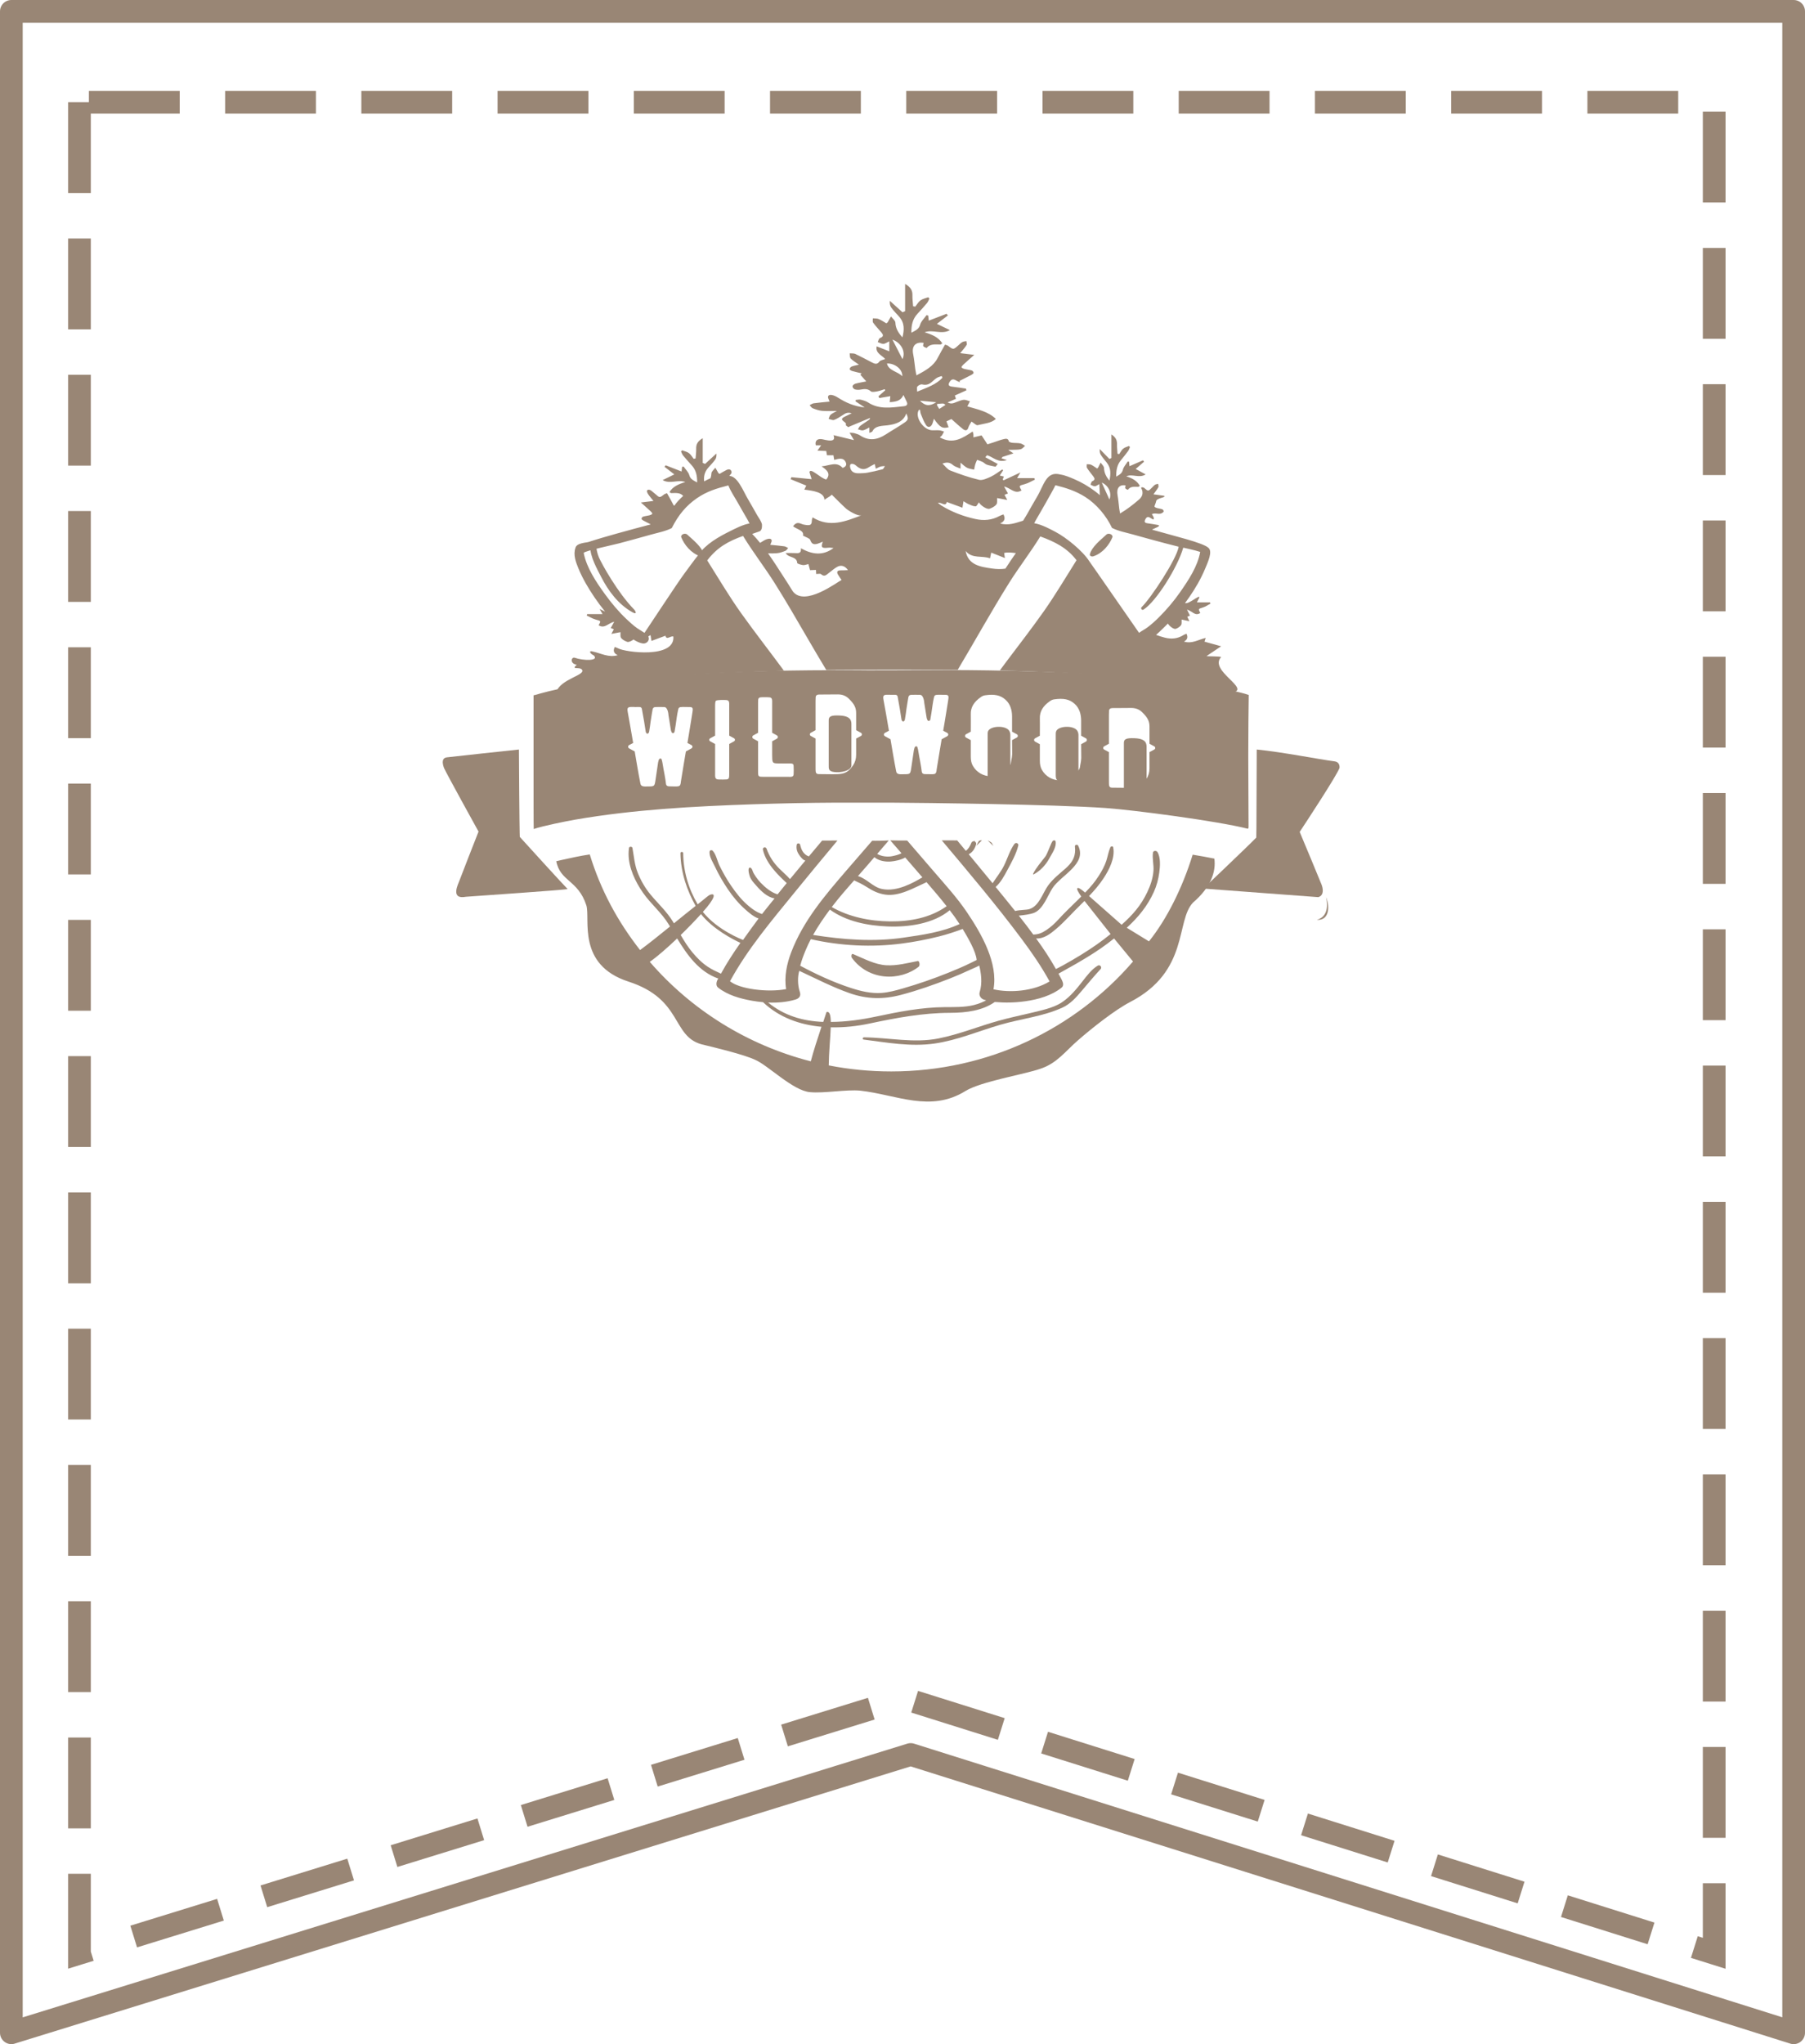 <?xml version="1.0" encoding="UTF-8"?>
<svg width="159px" height="180px" viewBox="0 0 159 180" version="1.1" xmlns="http://www.w3.org/2000/svg" xmlns:xlink="http://www.w3.org/1999/xlink">
    <!-- Generator: sketchtool 50.2 (55047) - http://www.bohemiancoding.com/sketch -->
    <title>4DC0F0A0-5FAA-4C7C-A509-06F7DFE593F7</title>
    <desc>Created with sketchtool.</desc>
    <defs></defs>
    <g id="Symbols" stroke="none" stroke-width="1" fill="none" fill-rule="evenodd">
        <g id="logo3" transform="translate(-3, 0)">
            <g id="Group-2" transform="translate(4, 1)">
                <g id="Group" stroke="#998675" stroke-width="2">
                    <polygon id="Stroke-1" stroke-linecap="round" stroke-linejoin="round" points="0 0 0 177.999 79.22 153.495 157 178 157 0"></polygon>
                    <path d="M6,8 L6,171 L78.661,148.562 L150,171 L150,8 L6,8 Z" id="Stroke-1" stroke-dasharray="8,4"></path>
                </g>
                <g id="Group" transform="translate(38, 24)" fill="#998675">
                    <path d="M40.479,8.133 C40.528,7.533 39.83,6.972 39.129,7.008 C39.277,7.658 40.096,7.709 40.479,8.133 M44.019,8.262 C43.996,8.212 43.975,8.162 43.952,8.112 C43.812,8.164 43.658,8.198 43.535,8.27 C43.129,8.506 42.91,9.02 42.227,8.85 C42.113,8.822 41.88,8.94 41.808,9.042 C41.735,9.147 41.792,9.316 41.792,9.487 C42.681,9.128 43.477,8.85 44.019,8.262 M50.486,23.704 C50.139,23.666 49.79,23.607 49.453,23.695 C49.468,23.795 49.484,23.901 49.521,24.138 C49.066,23.958 48.702,23.814 48.315,23.662 C48.284,23.814 48.253,23.958 48.21,24.164 C47.503,23.896 46.648,24.234 46.061,23.516 C46.288,24.757 47.343,24.911 48.383,25.061 C48.792,25.121 49.189,25.13 49.565,25.071 L49.637,24.961 C49.912,24.539 50.193,24.117 50.486,23.704 M44.471,10.435 C44.838,10.636 45.071,10.459 45.318,10.377 C45.513,10.313 45.705,10.214 45.905,10.205 C46.08,10.196 46.262,10.29 46.441,10.339 C46.378,10.46 46.315,10.581 46.211,10.783 C47.08,11.047 48.049,11.224 48.723,11.891 C48.31,12.273 47.673,12.295 47.112,12.441 C47.002,12.469 46.807,12.264 46.578,12.122 C46.481,12.301 46.351,12.473 46.296,12.661 C46.215,12.934 46.028,12.939 45.84,12.793 C45.492,12.525 45.18,12.224 44.812,11.901 C44.733,11.939 44.565,12.017 44.37,12.106 C44.432,12.269 44.497,12.446 44.564,12.621 C44.014,12.76 43.814,12.644 43.266,11.877 C43.208,12.058 43.177,12.216 43.106,12.364 C42.981,12.62 42.745,12.685 42.575,12.433 C42.374,12.134 42.258,11.794 42.121,11.467 C42.07,11.345 42.068,11.211 42.041,11.075 C41.963,11.097 41.942,11.097 41.937,11.105 C41.562,11.7 42.319,12.86 43.105,12.889 C43.318,12.897 43.532,12.874 43.743,12.892 C43.884,12.904 44.02,12.963 44.158,13.002 C44.1,13.112 44.049,13.226 43.98,13.331 C43.938,13.392 43.864,13.44 43.783,13.513 C44.956,14.162 45.798,13.573 46.68,12.997 C46.711,13.107 46.737,13.173 46.745,13.24 C46.754,13.313 46.747,13.387 46.747,13.514 C47.022,13.447 47.247,13.394 47.466,13.34 C47.63,13.59 47.783,13.824 47.981,14.125 C48.121,14.08 48.324,14.019 48.526,13.953 C48.81,13.861 49.085,13.748 49.375,13.679 C49.563,13.633 49.804,13.564 49.862,13.855 C49.873,13.914 50.046,13.975 50.152,13.988 C50.391,14.019 50.642,13.996 50.876,14.042 C51.028,14.071 51.157,14.184 51.297,14.26 C51.175,14.361 51.071,14.509 50.925,14.552 C50.718,14.612 50.478,14.596 50.253,14.608 C50.138,14.614 50.022,14.609 49.811,14.609 C49.999,14.737 50.119,14.819 50.273,14.923 C49.933,15.033 49.619,15.135 49.305,15.236 C49.276,15.277 49.247,15.318 49.217,15.357 C49.377,15.407 49.537,15.457 49.698,15.507 C48.914,15.79 48.501,15.247 47.949,15.085 C47.898,15.143 47.846,15.204 47.794,15.263 C48.16,15.461 48.526,15.658 48.89,15.857 C48.826,15.936 48.762,16.017 48.696,16.097 C48.443,16.04 48.18,16.003 47.938,15.921 C47.79,15.871 47.684,15.74 47.543,15.67 C47.396,15.596 47.229,15.55 47.072,15.492 C47.015,15.626 46.947,15.76 46.906,15.898 C46.862,16.048 46.841,16.203 46.81,16.355 C46.601,16.303 46.368,16.282 46.187,16.19 C45.987,16.089 45.834,15.921 45.612,15.742 L45.612,16.266 C45.337,16.144 45.11,16.09 44.968,15.968 C44.722,15.754 44.48,15.648 44.017,15.822 C44.274,16.056 44.447,16.331 44.714,16.433 C45.535,16.75 46.378,17.048 47.246,17.251 C47.541,17.32 47.962,17.125 48.277,16.978 C48.639,16.809 48.948,16.558 49.28,16.342 C49.309,16.363 49.338,16.385 49.367,16.405 C49.275,16.549 49.183,16.693 49.068,16.874 C49.211,16.909 49.315,16.934 49.431,16.964 C49.4,17.039 49.363,17.128 49.328,17.215 C49.352,17.243 49.376,17.271 49.399,17.298 C49.862,17.083 50.323,16.868 50.888,16.604 C50.77,16.809 50.703,16.924 50.598,17.103 L52.11,17.103 C52.127,17.147 52.144,17.19 52.161,17.234 C51.87,17.368 51.595,17.544 51.284,17.628 C50.75,17.775 50.737,17.757 50.984,18.184 C50.393,18.551 50.055,17.985 49.449,17.84 C49.597,18.102 49.685,18.261 49.791,18.451 C49.708,18.484 49.598,18.528 49.487,18.573 C49.561,18.71 49.627,18.833 49.73,19.025 C49.382,18.959 49.114,18.909 48.835,18.857 C48.817,19.066 48.873,19.286 48.768,19.421 C48.639,19.588 48.396,19.72 48.169,19.798 C47.935,19.879 47.386,19.518 47.228,19.232 C47.133,19.358 47.036,19.588 46.942,19.588 C46.733,19.586 46.52,19.478 46.321,19.395 C46.177,19.335 46.054,19.243 45.873,19.137 C45.84,19.34 45.814,19.497 45.78,19.708 C45.312,19.536 44.864,19.371 44.403,19.202 C44.289,19.675 43.923,19.189 43.623,19.281 C43.733,19.368 43.817,19.45 43.918,19.513 C44.824,20.071 45.825,20.458 46.909,20.7 C47.669,20.871 48.383,20.803 49.048,20.435 C49.145,20.381 49.26,20.349 49.392,20.297 C49.569,20.636 49.525,20.898 49.103,21.096 C49.844,21.304 50.461,21.051 51.124,20.851 C51.124,20.851 51.357,20.483 51.486,20.254 C51.767,19.761 52.041,19.264 52.332,18.779 C52.964,17.727 53.144,16.455 54.402,16.782 L54.404,16.782 C54.836,16.852 55.279,17.042 55.648,17.202 C56.297,17.482 56.901,17.837 57.466,18.264 C57.601,18.366 57.744,18.479 57.886,18.603 L57.838,17.628 C57.674,17.712 57.559,17.816 57.441,17.819 C57.316,17.823 57.189,17.731 57.062,17.681 C57.11,17.577 57.132,17.412 57.214,17.379 C57.498,17.258 57.428,17.11 57.298,16.937 C57.117,16.695 56.917,16.463 56.756,16.21 C56.702,16.126 56.739,15.989 56.735,15.876 C56.864,15.89 57.009,15.875 57.119,15.926 C57.308,16.016 57.476,16.149 57.643,16.257 C57.701,16.204 57.723,16.191 57.732,16.173 C57.808,16.027 57.881,15.88 57.954,15.733 C58.059,15.89 58.246,16.047 58.251,16.207 C58.263,16.642 58.45,16.989 58.725,17.322 C58.848,16.77 58.881,16.231 58.497,15.742 C58.316,15.512 58.119,15.292 57.966,15.047 C57.879,14.908 57.862,14.728 57.877,14.543 C58.161,14.833 58.444,15.124 58.727,15.415 C58.787,15.387 58.845,15.357 58.903,15.329 L58.903,13.255 C59.301,13.512 59.406,13.787 59.396,14.13 C59.39,14.406 59.425,14.681 59.441,14.956 C59.49,14.967 59.538,14.977 59.588,14.986 C59.704,14.823 59.792,14.632 59.942,14.506 C60.079,14.39 60.281,14.347 60.455,14.271 C60.482,14.304 60.508,14.338 60.536,14.371 C60.484,14.485 60.452,14.611 60.378,14.711 C60.173,14.991 59.953,15.263 59.733,15.533 C59.395,15.947 59.319,16.423 59.324,16.971 C59.606,16.804 59.836,16.693 59.913,16.365 C59.975,16.104 60.194,15.877 60.344,15.634 C60.382,15.644 60.42,15.653 60.457,15.662 C60.469,15.801 60.482,15.939 60.493,16.053 C60.889,15.88 61.289,15.706 61.689,15.532 C61.719,15.573 61.749,15.615 61.779,15.656 C61.535,15.867 61.292,16.079 61.041,16.296 C61.34,16.459 61.607,16.605 61.917,16.774 C61.358,17.138 60.762,16.699 60.214,16.941 C60.705,17.103 61.147,17.311 61.405,17.783 C61.355,17.816 61.309,17.869 61.266,17.869 C60.931,17.862 60.584,17.805 60.352,18.133 C60.339,18.133 60.163,18.063 60.126,17.996 C60.092,17.935 60.14,17.83 60.151,17.745 C59.6,17.644 59.334,17.992 59.445,18.605 C59.514,18.99 59.542,19.382 59.59,19.772 C59.606,19.897 59.63,20.021 59.663,20.217 C60.285,19.851 60.833,19.422 61.338,18.984 C61.895,18.503 61.521,17.985 61.521,17.985 C61.521,17.971 61.524,17.958 61.528,17.947 C61.567,17.86 61.756,17.936 61.784,17.96 C62.146,18.274 62.144,18.274 62.477,17.937 C62.566,17.849 62.648,17.75 62.751,17.682 C62.824,17.635 62.93,17.63 63.021,17.607 C63.029,17.708 63.079,17.83 63.036,17.906 C62.919,18.117 62.762,18.307 62.607,18.528 C62.919,18.57 63.201,18.61 63.553,18.658 C63.728,18.845 62.861,18.819 62.837,19.166 C62.832,19.246 62.679,19.567 62.699,19.609 C62.731,19.672 62.837,19.714 62.92,19.737 C63.073,19.782 63.238,19.793 63.387,19.847 C63.445,19.868 63.509,19.965 63.506,20.025 C63.504,20.079 63.422,20.143 63.361,20.18 C63.097,20.339 62.735,20.123 62.467,20.276 C62.479,20.311 62.74,20.639 62.595,20.746 C62.506,20.699 62.41,20.661 62.33,20.604 C62.125,20.465 62.002,20.522 61.895,20.725 C61.777,20.944 61.826,21.047 62.086,21.079 C62.39,21.118 62.69,21.175 62.992,21.225 C63.36,21.301 62.69,21.525 62.515,21.615 L62.506,21.647 C64.377,22.187 66.973,22.791 67.439,23.233 C67.848,23.547 67.396,24.509 67.159,25.076 C66.79,25.964 66.302,26.803 65.757,27.589 C65.637,27.763 65.513,27.936 65.388,28.108 C65.747,28.218 66.646,27.342 66.657,27.608 C66.566,27.786 66.515,27.886 66.435,28.041 L67.589,28.041 C67.602,28.079 67.616,28.117 67.629,28.154 C67.407,28.271 67.196,28.422 66.959,28.495 C66.551,28.622 66.541,28.606 66.73,28.977 C66.279,29.293 66.02,28.802 65.559,28.678 C65.671,28.905 65.739,29.043 65.82,29.206 C65.755,29.235 65.672,29.272 65.586,29.311 C65.644,29.43 65.694,29.536 65.772,29.703 C65.508,29.646 65.303,29.603 65.089,29.557 C65.076,29.737 65.118,29.928 65.039,30.045 C64.941,30.19 64.755,30.304 64.581,30.371 C64.41,30.438 64.014,30.15 63.879,29.909 C63.798,29.99 63.169,30.624 62.837,30.907 C63.092,31.002 63.353,31.084 63.62,31.152 C64.2,31.299 64.745,31.24 65.252,30.922 C65.327,30.875 65.414,30.848 65.516,30.802 C65.651,31.095 65.617,31.322 65.295,31.494 C65.995,31.715 66.551,31.327 67.209,31.172 C67.152,31.354 67.118,31.462 67.105,31.504 C67.567,31.631 68.016,31.755 68.569,31.909 C68.107,32.219 67.707,32.486 67.287,32.768 C67.359,32.813 68.437,32.776 68.569,32.858 C67.439,34.062 71.303,35.68 69.524,36 C68.456,35.736 67.371,35.535 66.285,35.358 C63.735,34.944 61.159,34.688 58.585,34.494 C55.421,34.255 52.248,34.112 49.074,34.036 C49.286,33.748 49.501,33.461 49.715,33.175 C50.805,31.728 51.916,30.295 52.961,28.813 C53.977,27.369 54.888,25.821 55.829,24.332 C54.983,23.22 53.888,22.695 52.638,22.237 C51.777,23.637 50.762,24.939 49.888,26.333 C48.316,28.841 46.886,31.437 45.367,33.977 C44.691,33.972 35.643,33.963 34.592,33.985 L34.592,33.99 C34.323,33.991 34.055,33.994 33.786,33.997 C33.208,33.038 32.639,32.073 32.076,31.103 C31.149,29.508 30.225,27.908 29.241,26.349 C28.351,24.938 27.322,23.616 26.455,22.193 C25.154,22.66 24.175,23.197 23.299,24.347 C24.288,25.911 25.219,27.498 26.295,29.007 C27.516,30.716 28.811,32.371 30.058,34.062 L30.056,34.062 C29.19,34.084 28.322,34.111 27.454,34.143 C22.223,34.333 16.947,34.636 11.791,35.589 C11.193,35.699 10.597,35.823 10.005,35.964 L10,35.946 C10.367,34.783 12.616,34.458 12.267,33.971 C12.057,33.68 11.251,34.035 11.804,33.534 C11.173,33.434 11.321,32.85 11.608,32.914 C12.395,33.192 13.833,33.214 13.293,32.707 C12.957,32.552 12.854,32.274 13.173,32.359 C13.943,32.522 14.594,32.928 15.415,32.696 C15.038,32.516 14.999,32.279 15.156,31.971 C15.275,32.019 15.377,32.048 15.464,32.097 C16.059,32.43 20.465,33.022 20.316,31.052 C20.048,30.968 19.72,31.409 19.619,30.98 C19.206,31.132 18.807,31.282 18.388,31.437 C18.356,31.248 18.334,31.104 18.303,30.922 C18.229,30.966 18.165,31.008 18.105,31.045 L18.119,31.071 C18.265,31.378 17.961,31.716 17.615,31.661 C17.347,31.619 17.072,31.49 16.804,31.314 C16.609,31.46 16.377,31.565 16.251,31.52 C16.047,31.45 15.83,31.33 15.715,31.178 C15.622,31.057 15.671,30.856 15.656,30.667 C15.405,30.715 15.165,30.761 14.855,30.82 C14.947,30.646 15.006,30.534 15.072,30.41 C14.973,30.37 14.875,30.33 14.801,30.3 C14.895,30.128 14.975,29.983 15.106,29.746 C14.565,29.877 14.261,30.391 13.732,30.059 C13.954,29.671 13.943,29.687 13.465,29.554 C13.187,29.477 12.941,29.32 12.68,29.198 L12.726,29.079 L14.078,29.079 C13.985,28.918 13.925,28.813 13.819,28.627 C13.99,28.707 14.148,28.783 14.302,28.854 C13.973,28.453 13.663,28.034 13.371,27.606 C12.833,26.812 12.341,25.982 11.969,25.093 C11.733,24.524 11.473,23.858 11.689,23.248 C11.783,22.805 12.648,22.788 12.833,22.728 C13.655,22.459 14.484,22.223 15.318,21.988 C16.249,21.725 17.366,21.429 18.301,21.182 L18.308,21.168 C18.098,21.061 17.888,20.955 17.681,20.844 C17.608,20.805 17.514,20.737 17.51,20.681 C17.507,20.618 17.582,20.516 17.651,20.494 C17.825,20.438 18.018,20.426 18.197,20.379 C18.294,20.354 18.419,20.311 18.456,20.244 C18.48,20.201 18.388,20.092 18.322,20.032 C18.067,19.792 17.801,19.559 17.456,19.249 C17.868,19.198 18.199,19.157 18.563,19.112 C18.381,18.881 18.191,18.685 18.061,18.461 C17.852,18.099 18.157,18.035 18.395,18.227 C18.505,18.315 18.614,18.401 18.716,18.493 C19.107,18.847 19.104,18.847 19.529,18.518 C19.565,18.489 19.621,18.48 19.756,18.43 C19.956,18.792 20.161,19.137 20.339,19.492 L20.393,19.533 L20.395,19.533 C20.618,19.216 20.897,18.924 21.182,18.67 C20.912,18.36 20.517,18.415 20.135,18.421 C20.084,18.423 20.031,18.365 19.972,18.332 C20.275,17.837 20.793,17.62 21.367,17.449 C20.726,17.196 20.028,17.657 19.372,17.275 C19.736,17.098 20.05,16.944 20.4,16.774 C20.106,16.546 19.821,16.326 19.534,16.104 C19.57,16.061 19.604,16.016 19.639,15.972 C20.108,16.155 20.577,16.339 21.04,16.519 C21.053,16.399 21.068,16.254 21.085,16.111 C21.127,16.1 21.172,16.09 21.216,16.081 C21.391,16.335 21.65,16.573 21.72,16.846 C21.811,17.189 22.081,17.306 22.41,17.482 C22.416,16.907 22.328,16.408 21.932,15.975 C21.674,15.692 21.418,15.406 21.175,15.113 C21.09,15.009 21.052,14.877 20.991,14.757 C21.023,14.722 21.054,14.687 21.086,14.652 C21.289,14.731 21.526,14.778 21.686,14.899 C21.863,15.031 21.967,15.232 22.102,15.402 C22.159,15.392 22.216,15.38 22.273,15.37 C22.293,15.082 22.334,14.792 22.326,14.504 C22.316,14.144 22.438,13.856 22.903,13.588 L22.903,15.761 C22.973,15.79 23.041,15.821 23.11,15.851 C23.442,15.547 23.774,15.242 24.107,14.937 C24.123,15.132 24.105,15.32 24.003,15.465 C23.823,15.722 23.592,15.953 23.38,16.194 C23.05,16.569 22.983,16.973 23.027,17.389 C23.209,17.29 23.397,17.196 23.587,17.112 L23.588,17.112 C23.635,16.977 23.664,16.834 23.669,16.681 C23.674,16.511 23.893,16.349 24.015,16.184 C24.102,16.337 24.187,16.492 24.276,16.646 C24.287,16.665 24.312,16.678 24.382,16.733 C24.576,16.619 24.776,16.49 24.995,16.386 C25.427,16.184 25.483,16.596 25.42,16.684 C25.365,16.761 25.306,16.836 25.246,16.91 C25.962,16.91 26.489,18.273 26.86,18.903 C27.145,19.385 27.418,19.875 27.695,20.362 C27.833,20.603 28.07,20.9 28.123,21.195 C28.138,21.502 28.071,21.742 27.886,21.797 C27.641,21.87 27.506,21.938 27.261,22.017 C27.503,22.268 27.734,22.532 27.957,22.805 C28.036,22.759 28.111,22.711 28.187,22.661 C28.335,22.567 28.507,22.476 28.684,22.446 C28.886,22.413 29.031,22.504 28.958,22.714 C28.932,22.786 28.901,22.857 28.853,22.975 C29.292,23.02 29.696,23.052 30.094,23.108 C30.211,23.125 30.316,23.207 30.427,23.26 C30.355,23.334 30.298,23.435 30.216,23.488 C30.204,23.495 30.191,23.502 30.179,23.507 C29.949,23.599 29.702,23.689 29.452,23.712 C29.197,23.736 28.939,23.73 28.654,23.725 C29.152,24.424 29.611,25.153 30.068,25.859 C30.368,26.322 30.551,26.608 30.841,27.079 C31.9,28.453 34.767,26.237 35.133,26.071 C35.04,25.932 34.919,25.772 34.82,25.602 C34.678,25.357 34.741,25.209 35.108,25.221 C35.293,25.227 35.481,25.209 35.699,25.202 C35.427,24.822 35.089,24.722 34.734,24.922 C34.472,25.07 34.256,25.274 34.016,25.45 C33.81,25.599 33.633,25.847 33.313,25.553 C33.252,25.497 33.056,25.545 32.896,25.545 C32.888,25.423 32.882,25.316 32.874,25.184 C32.703,25.191 32.555,25.198 32.357,25.207 C32.312,25.039 32.266,24.872 32.212,24.671 C32.042,24.706 31.88,24.777 31.734,24.76 C31.548,24.735 31.226,24.64 31.223,24.571 C31.214,24.175 30.86,24.109 30.552,23.982 C30.422,23.928 30.303,23.858 30.204,23.7 L30.219,23.7 C30.489,23.7 30.761,23.687 31.031,23.704 C31.324,23.722 31.598,23.746 31.55,23.28 C32.556,23.841 33.502,23.951 34.427,23.257 C34.278,23.247 34.127,23.212 33.983,23.229 C33.381,23.294 33.288,23.211 33.482,22.697 C33.308,22.766 33.169,22.836 33.02,22.879 C32.634,22.991 32.489,22.864 32.37,22.542 C32.314,22.395 32.004,22.316 31.736,22.164 C31.851,21.712 31.218,21.626 30.862,21.342 C31.039,21.099 31.232,20.968 31.567,21.12 C31.672,21.168 31.793,21.199 31.912,21.216 C32.406,21.296 32.507,21.22 32.517,20.791 C32.518,20.744 32.542,20.695 32.58,20.558 C34.095,21.496 35.485,20.905 36.889,20.375 C36.581,20.498 35.706,19.946 35.524,19.782 C35.109,19.404 34.722,19.002 34.269,18.558 C34.132,18.721 33.705,18.921 33.625,19.016 C33.603,18.333 32.652,18.222 31.852,18.115 C31.926,17.963 31.98,17.85 32.023,17.76 C31.564,17.573 31.104,17.386 30.645,17.198 C30.669,17.139 30.692,17.079 30.713,17.019 C31.291,17.075 31.868,17.131 32.497,17.194 C32.423,16.957 32.371,16.792 32.304,16.579 C32.385,16.143 33.252,17.098 33.78,17.226 C34.209,16.732 33.869,16.4 33.371,16.068 C34.075,16.006 34.699,15.602 35.224,16.203 C35.529,16.097 35.602,15.92 35.499,15.701 C35.295,15.266 34.89,15.384 34.483,15.496 C34.46,15.347 34.439,15.228 34.417,15.09 L33.847,15.09 C33.825,14.967 33.806,14.859 33.781,14.712 C33.553,14.703 33.317,14.693 33.005,14.681 C33.125,14.511 33.22,14.379 33.334,14.216 L32.865,14.216 C32.759,13.801 33.019,13.585 33.467,13.686 C33.627,13.722 33.79,13.761 33.954,13.781 C34.307,13.821 34.589,13.783 34.426,13.319 C35.042,13.469 35.606,13.605 36.227,13.756 C36.093,13.533 35.984,13.351 35.837,13.102 C36.036,13.12 36.153,13.112 36.256,13.143 C36.427,13.193 36.611,13.243 36.751,13.335 C37.549,13.864 38.294,13.732 39.037,13.248 C39.587,12.889 40.173,12.567 40.706,12.191 C41.034,11.96 41.021,11.818 40.835,11.411 C40.571,12.12 39.983,12.351 39.166,12.452 C38.727,12.507 38.085,12.47 37.845,12.991 C37.821,13.043 37.701,13.063 37.581,13.12 L37.581,12.642 C37.378,12.739 37.212,12.856 37.024,12.894 C36.89,12.921 36.726,12.842 36.575,12.808 C36.639,12.706 36.677,12.578 36.774,12.505 C37.029,12.309 37.313,12.137 37.58,11.95 C37.615,11.924 37.618,11.867 37.646,11.801 C37.026,12.059 36.445,12.302 35.863,12.546 C35.812,12.567 35.732,12.624 35.717,12.612 C35.633,12.553 35.485,12.443 35.504,12.412 C35.668,12.145 34.784,12.013 35.377,11.708 C35.563,11.613 35.755,11.525 36.027,11.393 C35.62,11.266 35.428,11.429 35.218,11.563 C34.978,11.714 34.74,11.88 34.47,11.978 C34.349,12.023 34.152,11.922 33.99,11.887 C34.045,11.764 34.066,11.617 34.163,11.525 C34.289,11.406 34.475,11.33 34.719,11.187 C34.225,11.187 33.811,11.215 33.408,11.178 C33.129,11.151 32.851,11.052 32.594,10.951 C32.477,10.905 32.409,10.772 32.318,10.678 C32.441,10.62 32.557,10.529 32.689,10.512 C33.135,10.45 33.585,10.414 34.076,10.364 C34.024,10.234 33.989,10.155 33.961,10.075 C33.878,9.843 34.041,9.743 34.267,9.78 C34.463,9.812 34.658,9.913 34.822,10.018 C35.496,10.446 36.217,10.777 37.171,10.879 C36.848,10.664 36.601,10.499 36.353,10.333 C36.364,10.295 36.374,10.257 36.384,10.218 C36.529,10.207 36.686,10.161 36.814,10.193 C37.045,10.249 37.289,10.321 37.474,10.442 C38.453,11.084 39.545,10.884 40.629,10.77 C40.881,10.743 40.969,10.613 40.886,10.415 C40.808,10.227 40.709,10.045 40.582,9.781 C40.356,10.305 39.915,10.378 39.375,10.414 C39.396,10.195 39.413,10.025 39.427,9.885 C39.097,9.94 38.777,9.995 38.457,10.05 C38.43,9.999 38.405,9.948 38.378,9.897 C38.578,9.72 38.778,9.544 38.979,9.369 C38.964,9.336 38.949,9.304 38.935,9.27 C38.715,9.336 38.5,9.42 38.274,9.462 C38.092,9.496 37.811,9.544 37.725,9.469 C37.444,9.215 37.152,9.241 36.809,9.306 C36.645,9.337 36.449,9.333 36.295,9.284 C36.196,9.252 36.089,9.105 36.097,9.015 C36.103,8.932 36.239,8.817 36.345,8.787 C36.661,8.7 36.987,8.65 37.309,8.585 C37.125,8.377 36.954,8.185 36.784,7.993 C36.823,7.955 36.864,7.915 36.903,7.877 C36.621,7.809 36.335,7.747 36.058,7.667 C35.969,7.64 35.839,7.553 35.843,7.501 C35.85,7.421 35.937,7.309 36.025,7.276 C36.224,7.2 36.445,7.164 36.664,7.111 C36.404,6.925 36.135,6.775 35.942,6.573 C35.841,6.468 35.875,6.27 35.847,6.114 C36.015,6.129 36.209,6.104 36.344,6.167 C36.847,6.404 37.332,6.669 37.823,6.922 C38.066,7.047 38.271,7.111 38.468,6.835 C38.548,6.725 38.783,6.693 38.974,6.616 C38.727,6.3 38.09,6.115 38.225,5.499 C38.619,5.655 38.952,5.786 39.335,5.936 L39.335,5.058 C39.119,5.155 38.969,5.275 38.814,5.279 C38.651,5.284 38.483,5.178 38.318,5.119 C38.381,4.998 38.409,4.809 38.515,4.769 C38.888,4.629 38.797,4.458 38.627,4.259 C38.389,3.979 38.129,3.711 37.917,3.418 C37.845,3.32 37.894,3.163 37.889,3.032 C38.058,3.049 38.249,3.029 38.391,3.09 C38.64,3.193 38.859,3.347 39.077,3.471 C39.154,3.41 39.183,3.397 39.195,3.377 C39.294,3.206 39.39,3.036 39.487,2.864 C39.623,3.047 39.868,3.228 39.874,3.414 C39.892,3.917 40.136,4.319 40.495,4.705 C40.658,4.064 40.701,3.442 40.197,2.876 C39.96,2.611 39.703,2.356 39.501,2.073 C39.386,1.911 39.366,1.704 39.385,1.49 C39.756,1.825 40.128,2.162 40.499,2.498 C40.576,2.465 40.653,2.431 40.73,2.398 L40.73,0 C41.25,0.296 41.387,0.614 41.375,1.012 C41.367,1.33 41.413,1.649 41.435,1.968 C41.498,1.979 41.562,1.991 41.625,2.002 C41.776,1.814 41.894,1.592 42.091,1.446 C42.27,1.313 42.535,1.262 42.763,1.175 L42.869,1.29 C42.801,1.422 42.758,1.568 42.662,1.683 C42.392,2.007 42.104,2.321 41.816,2.634 C41.374,3.114 41.274,3.665 41.281,4.299 C41.65,4.103 41.952,3.976 42.053,3.597 C42.132,3.295 42.421,3.032 42.618,2.752 C42.667,2.763 42.716,2.773 42.764,2.784 C42.782,2.944 42.798,3.104 42.812,3.236 C43.332,3.036 43.856,2.835 44.38,2.632 C44.419,2.681 44.458,2.728 44.496,2.777 C44.177,3.022 43.858,3.266 43.53,3.518 C43.921,3.706 44.271,3.874 44.679,4.07 C43.946,4.491 43.165,3.983 42.447,4.262 C43.09,4.451 43.668,4.691 44.008,5.237 C43.966,5.261 43.928,5.294 43.892,5.315 C43.869,5.328 43.848,5.336 43.825,5.336 C43.386,5.329 42.932,5.263 42.627,5.641 C42.623,5.646 42.382,5.562 42.333,5.484 C42.286,5.412 42.35,5.292 42.366,5.193 C41.643,5.076 41.293,5.479 41.44,6.188 C41.53,6.634 41.567,7.088 41.63,7.537 C41.652,7.682 41.682,7.825 41.725,8.053 C42.541,7.629 43.237,7.23 43.598,6.519 C43.797,6.127 44.027,5.745 44.249,5.345 C44.4,5.402 44.463,5.412 44.503,5.443 C44.978,5.805 44.975,5.805 45.413,5.415 C45.528,5.313 45.635,5.199 45.77,5.121 C45.867,5.066 46.004,5.061 46.124,5.033 C46.134,5.149 46.2,5.292 46.144,5.38 C45.991,5.623 45.786,5.844 45.583,6.097 C45.991,6.147 46.36,6.193 46.822,6.25 C46.435,6.593 46.138,6.849 45.852,7.113 C45.78,7.181 45.675,7.3 45.703,7.349 C45.745,7.422 45.883,7.471 45.992,7.497 C46.192,7.549 46.408,7.563 46.604,7.624 C46.68,7.649 46.764,7.761 46.76,7.83 C46.757,7.893 46.65,7.968 46.57,8.01 C46.223,8.194 45.869,8.367 45.518,8.545 C45.534,8.585 45.55,8.625 45.567,8.664 C45.449,8.611 45.325,8.566 45.219,8.5 C44.951,8.339 44.788,8.406 44.647,8.639 C44.495,8.894 44.559,9.013 44.9,9.051 C45.297,9.095 45.692,9.163 46.086,9.219 C46.102,9.269 46.115,9.319 46.131,9.369 C45.803,9.516 45.475,9.664 45.11,9.828 C45.13,9.888 45.169,10.003 45.209,10.118 C44.97,10.221 44.749,10.316 44.471,10.435 M14.296,23.139 C14.142,23.174 13.987,23.211 13.836,23.247 L13.836,23.248 C13.099,23.425 12.436,23.602 12.417,23.69 C12.415,23.695 12.417,23.7 12.42,23.704 C12.671,24.995 13.523,26.26 14.257,27.275 C14.828,28.067 15.458,28.825 16.164,29.495 C16.473,29.79 16.791,30.079 17.139,30.325 C17.341,30.466 17.568,30.585 17.771,30.729 C18.142,30.186 20.69,26.302 21.257,25.544 C21.479,25.248 22.226,24.21 22.54,23.837 C22.541,23.836 22.543,23.835 22.544,23.832 C23.158,22.916 24.331,22.257 25.283,21.786 C25.738,21.562 26.4,21.204 27.024,21.093 C26.958,20.968 26.899,20.845 26.841,20.745 C26.557,20.254 26.27,19.766 25.994,19.271 C25.724,18.787 25.368,18.281 25.16,17.744 C24.162,17.995 23.267,18.264 22.384,18.875 C21.465,19.51 20.769,20.319 20.174,21.502 C19.625,21.783 18.939,21.911 18.349,22.075 C17.417,22.335 16.484,22.596 15.549,22.841 C15.261,22.915 14.788,23.023 14.296,23.139 M61.562,28.465 C62.389,27.666 64.662,24.213 64.826,23.144 L64.826,23.143 C64.41,23.041 63.996,22.932 63.58,22.824 C62.644,22.579 61.712,22.318 60.78,22.059 C60.189,21.895 59.504,21.767 58.954,21.485 C58.462,20.43 57.592,19.392 56.607,18.767 C55.748,18.223 54.916,17.967 53.971,17.727 C53.867,17.963 53.364,18.847 53.074,19.364 C52.8,19.854 52.514,20.336 52.234,20.821 C52.172,20.927 52.17,20.944 52.1,21.073 C52.778,21.186 53.509,21.591 53.985,21.842 C54.916,22.332 56.374,23.504 56.955,24.424 C57.008,24.474 61.235,30.591 61.338,30.725 C61.586,30.546 61.869,30.405 62.109,30.222 C62.451,29.959 62.776,29.671 63.081,29.365 C63.773,28.676 64.411,27.926 64.97,27.122 C65.676,26.105 66.505,24.874 66.723,23.6 C66.281,23.452 65.457,23.276 65.271,23.233 L65.229,23.231 C64.746,24.936 62.846,27.979 61.726,28.682 C61.594,28.764 61.449,28.573 61.562,28.465 M42.036,10.286 C42.489,10.743 42.873,10.806 43.472,10.419 C42.924,10.369 42.469,10.327 42.036,10.286 M39.613,4.905 C39.911,5.486 40.196,6.038 40.498,6.626 C40.805,5.977 40.393,5.187 39.613,4.905 M35.947,15.867 C35.886,15.901 35.867,16.023 35.879,16.1 C35.939,16.519 36.208,16.701 36.711,16.677 C36.938,16.667 37.17,16.668 37.39,16.627 C37.844,16.542 38.296,16.446 38.739,16.323 C38.835,16.296 38.881,16.137 38.949,16.04 C38.821,16.054 38.685,16.05 38.565,16.085 C38.434,16.123 38.317,16.198 38.148,16.277 C38.116,16.13 38.096,16.038 38.057,15.861 C37.859,15.965 37.715,16.026 37.591,16.108 C37.183,16.381 36.896,16.377 36.509,16.085 C36.42,16.017 36.341,15.93 36.238,15.886 C36.153,15.851 36.012,15.831 35.947,15.867 M58.051,17.495 C58.28,17.997 58.495,18.475 58.726,18.984 C58.962,18.423 58.647,17.74 58.051,17.495 M44.29,10.652 C44.221,10.611 44.153,10.541 44.081,10.537 C43.93,10.528 43.776,10.556 43.56,10.573 C43.557,10.585 43.523,10.642 43.542,10.682 C43.597,10.795 43.674,10.9 43.74,11.009 C43.923,10.889 44.107,10.77 44.29,10.652" id="Fill-1"></path>
                    <path d="M46.87,49.097 C46.893,49.128 46.918,49.16 46.943,49.19 C46.937,49.173 46.93,49.157 46.923,49.14 C46.922,49.139 46.922,49.137 46.921,49.136 C46.979,49.188 47.003,49.265 46.984,49.346 C46.892,49.703 46.673,50.061 46.333,50.222 C47.037,51.07 47.74,51.92 48.438,52.775 C48.767,52.26 49.166,51.782 49.439,51.227 C49.745,50.61 49.952,49.879 50.355,49.319 C50.476,49.152 50.751,49.252 50.699,49.461 C50.521,50.191 50.096,50.954 49.737,51.618 C49.468,52.118 49.157,52.709 48.702,53.103 L48.721,53.124 C49.292,53.826 49.853,54.508 50.421,55.22 C50.824,55.113 51.391,55.142 51.681,55.051 C52.546,54.776 52.849,53.63 53.323,52.979 C53.754,52.387 54.311,51.959 54.856,51.479 C55.417,50.985 55.707,50.52 55.707,49.841 C55.707,49.743 55.7,49.64 55.688,49.532 C55.672,49.388 55.906,49.331 55.97,49.459 C56.787,51.077 54.46,52.066 53.716,53.201 C53.299,53.836 52.895,55.042 52.12,55.369 C51.745,55.526 51.151,55.584 50.746,55.629 C51.24,56.252 51.551,56.653 52.02,57.295 C52.474,57.281 52.782,57.161 53.178,56.894 C53.559,56.637 53.894,56.336 54.2,56 C54.778,55.363 55.408,54.773 56.022,54.168 C56.098,54.095 56.172,54.02 56.248,53.945 C55.978,53.56 55.84,53.296 55.897,53.217 C55.972,53.122 56.217,53.283 56.589,53.6 L56.613,53.573 C57.071,53.1 57.437,52.675 57.788,52.124 C58.053,51.709 58.297,51.273 58.451,50.806 C58.579,50.413 58.641,50 58.807,49.618 C58.852,49.515 59.034,49.479 59.061,49.618 C59.244,50.533 58.701,51.607 58.199,52.357 C57.816,52.933 57.412,53.4 56.933,53.903 L59.802,56.432 C60.79,55.546 61.499,54.745 62.067,53.549 C62.344,52.967 62.557,52.333 62.607,51.691 C62.647,51.153 62.488,50.599 62.563,50.077 C62.591,49.888 62.87,49.887 62.956,50.027 C63.25,50.504 63.193,51.295 63.12,51.828 C63.04,52.424 62.888,52.998 62.638,53.549 C62.077,54.783 61.265,55.778 60.256,56.695 L62.211,57.894 C63.78,55.944 65.162,53.175 66.061,50.258 L66.092,50.266 C66.494,50.33 67.555,50.517 67.972,50.607 C68.128,51.782 67.654,53.137 66.092,54.478 C64.546,56.085 65.78,60.528 60.546,63.238 C59.227,63.921 57.204,65.518 55.967,66.599 C54.853,67.559 54.11,68.639 52.625,69.119 C51.263,69.599 47.411,70.229 46.049,71.07 C42.955,72.99 40.001,71.4 36.783,71.04 C35.545,70.92 33.591,71.292 32.353,71.172 C30.868,71.052 28.658,68.816 27.544,68.335 C26.554,67.855 23.788,67.199 22.797,66.959 C20.15,66.225 21.144,62.985 16.362,61.437 C11.782,59.955 13.02,55.916 12.649,54.716 C11.92,52.476 10.349,52.639 10,50.834 L10.058,50.823 C10.205,50.788 10.353,50.755 10.5,50.721 C11.399,50.521 12.041,50.377 12.951,50.239 C13.91,53.373 15.396,56.121 17.381,58.658 C18.087,58.146 19.055,57.367 20.019,56.587 C19.98,56.522 19.941,56.459 19.902,56.395 C19.273,55.357 18.336,54.609 17.645,53.62 C16.962,52.642 16.37,51.404 16.37,50.186 C16.37,50.014 16.383,49.841 16.407,49.671 C16.428,49.522 16.686,49.526 16.712,49.671 C16.845,50.414 16.895,51.152 17.181,51.863 C17.458,52.555 17.839,53.217 18.322,53.795 C18.998,54.603 19.74,55.27 20.289,56.177 C20.315,56.22 20.341,56.263 20.365,56.306 C21.087,55.722 21.702,55.219 22.276,54.77 C21.893,54.082 21.576,53.365 21.347,52.626 C21.097,51.819 20.952,50.986 20.941,50.132 C20.938,49.981 21.181,49.981 21.182,50.132 C21.193,51.707 21.643,53.26 22.458,54.631 C23.066,54.16 23.302,53.924 23.516,53.802 C24.115,53.574 23.982,54.117 22.916,55.299 L22.915,55.3 C24.215,56.926 26.398,57.744 26.452,57.769 C26.656,57.484 27.504,56.293 27.822,55.88 C27.384,55.74 26.9,55.304 26.654,55.085 C26.062,54.561 25.554,53.952 25.116,53.303 C24.685,52.664 24.297,51.997 23.972,51.302 C23.816,50.971 23.502,50.481 23.502,50.085 C23.502,50.047 23.505,50.008 23.511,49.972 C23.531,49.858 23.695,49.831 23.77,49.906 C24.075,50.211 24.188,50.836 24.377,51.218 C24.675,51.822 25.005,52.412 25.387,52.972 C25.809,53.589 26.274,54.196 26.847,54.692 C27.121,54.929 27.409,55.156 27.734,55.324 C27.842,55.38 27.941,55.416 28.122,55.49 C28.529,54.965 28.816,54.629 29.231,54.111 C28.565,54.002 28.003,53.43 27.602,52.967 C27.388,52.722 27.15,52.478 27.049,52.171 C26.743,51.239 27.161,51.239 27.295,51.683 C27.379,51.961 27.747,52.463 28.008,52.734 C28.41,53.151 28.937,53.589 29.496,53.754 C29.763,53.423 30.03,53.093 30.3,52.764 L30.3,52.763 C29.941,52.429 29.566,52.067 29.231,51.675 C28.989,51.395 28.769,51.099 28.591,50.788 C28.413,50.479 28.277,50.154 28.204,49.815 C28.16,49.611 28.453,49.534 28.523,49.73 C28.773,50.422 29.14,50.983 29.67,51.509 C29.968,51.805 30.307,52.09 30.588,52.412 C31.064,51.834 31.47,51.347 31.941,50.781 C31.736,50.734 31.525,50.476 31.366,50.233 C31.232,50.03 31.164,49.827 31.164,49.606 C31.164,49.531 31.171,49.454 31.187,49.373 C31.216,49.228 31.447,49.235 31.481,49.373 C31.534,49.589 31.602,49.838 31.738,50.021 C31.861,50.186 31.996,50.321 32.248,50.414 L32.249,50.414 C32.639,49.948 33.03,49.483 33.421,49.018 C33.871,49.016 34.32,49.014 34.769,49.014 C33.503,50.534 32.238,52.054 30.991,53.589 C28.924,56.132 26.878,58.531 25.305,61.403 C26.104,62.081 28.623,62.417 30.248,62.096 C30.066,61.009 30.309,59.866 30.7,58.845 C31.756,56.089 33.629,53.891 35.548,51.665 C36.305,50.786 37.066,49.91 37.827,49.034 C37.917,49.035 38.004,49.036 38.094,49.037 C38.537,49.043 39.271,49.008 39.271,49.008 L39.282,49.017 C38.945,49.409 38.607,49.802 38.271,50.193 C38.662,50.425 39.204,50.467 39.57,50.396 C39.857,50.341 40.154,50.271 40.412,50.133 C40.083,49.755 39.752,49.379 39.423,49.001 C39.423,49.001 40.62,49.024 40.913,49.016 L40.914,49.016 C41.73,49.963 42.547,50.908 43.362,51.857 C44.329,52.978 45.325,54.077 46.156,55.299 C47.461,57.223 48.944,59.822 48.513,62.113 C49.98,62.447 52.039,62.285 53.457,61.421 C52.719,60.081 51.922,58.924 51.005,57.695 C48.777,54.707 46.364,51.858 43.961,49 L44.315,49 C44.708,49.001 44.924,49.001 45.317,49.004 C45.571,49.308 45.825,49.613 46.079,49.919 C46.08,49.921 46.08,49.919 46.08,49.919 C46.318,49.749 46.449,49.502 46.559,49.233 C46.59,49.155 46.647,49.096 46.729,49.08 C46.725,49.082 46.721,49.084 46.718,49.088 C46.704,49.098 46.689,49.11 46.676,49.121 C46.713,49.107 46.751,49.091 46.788,49.076 L46.771,49.076 C46.756,49.076 46.742,49.077 46.729,49.08 C46.799,49.03 46.887,49.055 46.921,49.136 C46.909,49.125 46.896,49.114 46.882,49.106 C46.879,49.102 46.874,49.1 46.87,49.097 Z M33.361,65.415 C31.451,65.24 29.628,64.593 28.217,63.25 C27.892,63.222 27.57,63.178 27.252,63.123 C26.189,62.935 25.097,62.63 24.247,61.958 C24.012,61.771 24.115,61.373 24.278,61.169 C22.596,60.589 21.546,59.115 20.648,57.638 C19.748,58.496 18.848,59.277 18.237,59.697 C21.869,63.9 26.798,67.016 32.42,68.458 C32.65,67.579 33.051,66.343 33.361,65.415 Z M39.219,56.582 C37.431,56.514 35.553,56.145 34.1,55.096 C33.57,55.807 33.061,56.551 32.624,57.329 C35.283,57.743 37.934,57.954 40.617,57.562 C42.264,57.322 43.986,57.083 45.526,56.371 C45.205,55.879 45.02,55.618 44.659,55.151 C43.235,56.341 41.029,56.653 39.219,56.582 Z M34.003,68.816 C35.784,69.165 37.625,69.347 39.509,69.347 C48.057,69.347 55.714,65.58 60.806,59.667 L59.136,57.638 C58.312,58.3 57.581,58.792 56.677,59.344 C56.084,59.705 55.481,60.053 54.871,60.385 C54.62,60.52 54.505,60.6 54.242,60.738 C54.338,60.91 54.427,61.082 54.517,61.256 C54.526,61.273 54.535,61.291 54.543,61.31 C54.639,61.509 54.738,61.793 54.51,61.973 C53.625,62.674 52.447,63.007 51.333,63.165 C50.382,63.299 49.521,63.31 48.631,63.231 C47.567,63.981 46.174,64.185 44.662,64.188 C42.269,64.193 39.93,64.634 37.601,65.128 C36.492,65.364 35.329,65.492 34.179,65.462 C34.148,66.403 34.013,67.685 34.003,68.816 Z M26.223,58.027 C25.612,57.747 23.807,56.831 22.748,55.49 C22.239,56.057 21.609,56.707 20.962,57.336 C21.271,57.865 21.596,58.385 21.988,58.857 C22.38,59.33 22.822,59.779 23.341,60.125 C23.714,60.374 24.108,60.556 24.509,60.739 C25.02,59.801 25.606,58.902 26.223,58.027 Z M40.74,50.51 L40.738,50.51 C40.36,50.73 39.811,50.828 39.493,50.859 C39.032,50.905 38.394,50.812 38.023,50.48 C37.815,50.722 37.606,50.965 37.397,51.207 C37.095,51.558 36.884,51.797 36.576,52.145 C37.374,52.38 37.878,53.112 38.696,53.281 C40.016,53.554 41.458,52.727 42.252,52.256 C42.156,52.144 42.058,52.032 41.961,51.92 C41.555,51.449 41.148,50.979 40.74,50.51 Z M28.663,63.28 C30.083,64.441 31.712,64.913 33.519,64.987 C33.705,64.438 33.804,64.121 33.804,64.121 C34.077,64.026 34.173,64.384 34.184,64.987 C35.518,64.985 36.873,64.79 38.144,64.521 C40.146,64.098 42.172,63.698 44.227,63.684 C45.075,63.678 45.956,63.707 46.784,63.503 C47.297,63.376 47.683,63.186 47.872,63.084 C47.782,63.063 47.782,63.06 47.692,63.034 C47.404,62.951 47.209,62.654 47.299,62.365 C47.56,61.531 47.409,60.637 47.26,60.022 C46.973,60.184 46.783,60.242 46.518,60.367 C45.917,60.65 45.304,60.915 44.684,61.159 C43.276,61.712 41.839,62.219 40.371,62.605 C38.81,63.017 37.366,62.992 35.83,62.452 C34.306,61.915 32.869,61.166 31.407,60.489 C31.264,60.96 31.243,61.707 31.457,62.351 C31.586,62.735 31.352,62.935 31.065,63.019 C30.293,63.246 29.475,63.315 28.663,63.28 Z M34.269,54.872 C35.785,55.747 37.644,56.118 39.384,56.135 C41.17,56.151 42.929,55.83 44.388,54.8 C43.82,54.075 43.217,53.373 42.612,52.672 L42.575,52.702 C41.503,53.181 40.215,53.952 38.985,53.777 C38.367,53.69 37.873,53.442 37.357,53.111 C36.992,52.876 36.622,52.697 36.241,52.524 L36.24,52.524 C35.534,53.322 34.91,54.032 34.269,54.872 Z M47.032,59.535 C46.979,58.788 46.242,57.536 45.8,56.801 C45.138,57.046 44.429,57.284 43.696,57.466 C42.632,57.731 41.552,57.939 40.462,58.083 C37.801,58.434 35.04,58.294 32.424,57.701 C32.258,58.018 32.106,58.339 31.97,58.666 C31.787,59.104 31.613,59.566 31.489,60.038 C32.811,60.748 34.361,61.481 35.959,61.999 C36.823,62.279 37.74,62.502 38.659,62.434 C39.295,62.387 39.913,62.216 40.523,62.041 C41.886,61.65 43.229,61.184 44.541,60.655 C45.205,60.388 45.867,60.111 46.507,59.794 C46.689,59.704 46.902,59.606 47.032,59.535 Z M56.532,54.334 C56.41,54.458 56.365,54.5 56.239,54.621 C55.496,55.336 54.802,56.151 54.015,56.815 C53.53,57.226 52.949,57.679 52.27,57.638 C52.938,58.564 53.458,59.343 54.016,60.33 C54.271,60.194 54.395,60.142 54.641,60.004 C55.203,59.691 55.761,59.369 56.306,59.03 C57.225,58.456 57.994,57.93 58.832,57.247 L56.532,54.334 Z" id="Fill-3"></path>
                    <path d="M48.5,49.5 C48.33,49.338 48.161,49.169 48,49 C48.025,49.013 48.059,49.026 48.085,49.046 C48.178,49.091 48.271,49.149 48.347,49.208 C48.356,49.214 48.356,49.227 48.364,49.234 C48.415,49.325 48.457,49.409 48.5,49.5" id="Fill-5"></path>
                    <path d="M75.488,48.256 C75.488,48.256 75.489,48.257 75.488,48.257 C75.83,49.072 77.203,52.356 77.411,52.888 C77.438,52.958 77.465,53.041 77.485,53.13 C77.486,53.132 77.486,53.136 77.488,53.138 C77.562,53.475 77.542,53.889 77.119,54 C73.746,53.751 70.372,53.502 67,53.244 C67,53.244 71.001,49.444 71.662,48.757 C71.664,48.544 71.676,48.079 71.676,47.911 C71.677,47.377 71.68,46.844 71.682,46.31 C71.689,44.87 71.694,43.43 71.7,41.992 C71.701,41.839 71.701,41.347 71.703,41 C72.84,41.113 74.203,41.328 75.455,41.537 C76.712,41.748 77.857,41.951 78.545,42.04 C78.917,42.078 79.022,42.359 78.996,42.625 C78.728,43.327 76.179,47.21 75.488,48.256" id="Fill-7"></path>
                    <path d="M77.821,54 C78.195,55.005 78.011,56.076 77,55.996 C77.943,55.74 77.985,54.779 77.821,54" id="Fill-9"></path>
                    <path d="M22.019,37.54 C22.041,37.351 21.977,37.261 21.778,37.261 C21.588,37.252 21.378,37.252 21.147,37.252 C20.81,37.261 20.768,37.291 20.716,37.6 C20.684,37.74 20.653,37.909 20.621,38.129 C20.537,38.737 20.495,39.016 20.421,39.425 C20.39,39.585 20.201,39.605 20.148,39.445 C20.107,39.346 20.085,39.266 20.085,39.216 C20.032,38.916 19.928,38.209 19.885,37.969 C19.885,37.919 19.833,37.272 19.518,37.261 C19.213,37.252 18.95,37.252 18.74,37.261 C18.593,37.261 18.51,37.341 18.488,37.471 C18.445,37.671 18.394,38.029 18.309,38.558 C18.298,38.657 18.225,39.195 18.184,39.415 C18.172,39.535 18.078,39.624 18.015,39.605 C17.942,39.585 17.899,39.525 17.878,39.415 C17.836,39.186 17.752,38.638 17.732,38.487 L17.553,37.481 C17.51,37.201 17.395,37.261 16.89,37.261 L16.89,37.252 L16.722,37.252 C16.302,37.242 16.218,37.302 16.302,37.73 C16.438,38.498 16.585,39.285 16.775,40.423 L16.418,40.611 C16.354,40.652 16.334,40.691 16.334,40.751 C16.334,40.822 16.354,40.861 16.418,40.9 L16.911,41.17 C17.069,42.078 17.196,42.875 17.269,43.244 L17.416,44.012 C17.469,44.311 17.815,44.251 18.121,44.251 C18.624,44.251 18.656,44.232 18.73,43.762 C18.771,43.503 18.856,42.955 18.971,42.137 C19.003,41.988 19.034,41.878 19.076,41.838 C19.14,41.768 19.234,41.778 19.276,41.848 C19.319,41.977 19.36,42.158 19.392,42.387 C19.413,42.546 19.465,42.805 19.539,43.204 C19.602,43.543 19.643,43.822 19.665,44.022 C19.686,44.161 19.759,44.232 19.918,44.241 C20.159,44.251 20.401,44.251 20.621,44.251 C20.863,44.241 20.926,44.182 20.969,43.942 L20.969,43.882 C20.979,43.863 20.979,43.842 20.979,43.822 C21.179,42.576 21.336,41.659 21.389,41.349 L21.42,41.17 L21.914,40.9 C21.967,40.861 21.998,40.822 21.998,40.751 C21.998,40.691 21.967,40.652 21.914,40.611 L21.556,40.423 L21.568,40.343 C21.609,40.133 21.703,39.525 21.914,38.239 C21.977,37.829 22.019,37.6 22.019,37.54 M25.739,40.145 C25.739,40.085 25.708,40.035 25.655,40.005 L25.235,39.776 L25.235,37.232 C25.235,36.893 25.276,36.675 24.993,36.645 C24.793,36.634 24.163,36.615 24.058,36.714 C24.015,36.754 23.994,36.904 23.994,37.143 L23.994,39.776 L23.574,40.005 C23.511,40.035 23.479,40.085 23.479,40.145 C23.479,40.214 23.511,40.254 23.574,40.284 L23.994,40.514 L23.994,43.085 C23.994,43.365 23.962,43.614 24.247,43.635 C24.351,43.644 24.499,43.644 24.699,43.644 C25.213,43.644 25.235,43.635 25.235,43.136 L25.235,40.514 L25.655,40.284 C25.708,40.254 25.739,40.214 25.739,40.145 M30.909,43.176 C30.921,42.937 30.921,42.707 30.909,42.468 C30.899,42.179 30.783,42.229 30.1,42.229 C29.196,42.209 29.071,42.299 29.028,41.87 C29.028,41.8 29.018,41.671 29.018,41.471 L29.018,40.275 L29.438,40.046 C29.491,40.005 29.522,39.965 29.522,39.906 C29.522,39.835 29.491,39.796 29.438,39.757 L29.018,39.526 L29.018,37.023 C29.018,36.645 29.059,36.425 28.766,36.406 C28.66,36.395 28.513,36.395 28.303,36.395 C27.788,36.395 27.778,36.416 27.778,36.904 L27.778,39.526 L27.358,39.757 C27.294,39.796 27.273,39.835 27.273,39.906 C27.273,39.965 27.294,40.005 27.358,40.046 L27.778,40.275 L27.778,42.937 C27.778,43.385 27.798,43.405 28.271,43.405 L30.426,43.405 C30.657,43.405 30.899,43.445 30.909,43.176 M36.921,39.667 C36.921,39.607 36.889,39.557 36.837,39.527 L36.416,39.298 L36.416,37.802 C36.416,37.353 36.29,37.025 35.774,36.526 C35.513,36.266 35.187,36.147 34.808,36.147 C34.787,36.147 34.293,36.147 33.315,36.157 C33.117,36.157 32.885,36.137 32.853,36.376 C32.853,36.456 32.842,36.576 32.842,36.725 L32.842,39.298 L32.422,39.527 C32.37,39.557 32.339,39.607 32.339,39.667 C32.339,39.736 32.37,39.777 32.422,39.807 L32.842,40.036 L32.842,42.548 C32.842,42.908 32.842,43.027 32.926,43.107 C32.958,43.137 33.032,43.167 33.137,43.167 L33.179,43.167 C35.081,43.167 35.481,43.336 36.143,42.399 C36.322,42.129 36.416,41.821 36.416,41.462 L36.416,40.036 L36.837,39.807 C36.889,39.777 36.921,39.736 36.921,39.667 M44.55,36.466 C44.571,36.276 44.508,36.186 44.308,36.186 C44.119,36.177 43.909,36.177 43.678,36.177 C43.342,36.186 43.3,36.216 43.247,36.526 C43.216,36.665 43.184,36.835 43.153,37.054 C43.068,37.662 43.026,37.942 42.953,38.35 C42.921,38.51 42.732,38.53 42.68,38.37 C42.637,38.271 42.617,38.191 42.617,38.141 C42.564,37.841 42.458,37.135 42.417,36.895 C42.417,36.844 42.364,36.197 42.049,36.186 C41.743,36.177 41.482,36.177 41.271,36.186 C41.124,36.186 41.04,36.266 41.018,36.397 C40.977,36.596 40.924,36.954 40.84,37.483 C40.83,37.582 40.757,38.121 40.714,38.34 C40.704,38.46 40.609,38.549 40.546,38.53 C40.472,38.51 40.431,38.45 40.409,38.34 C40.368,38.111 40.283,37.563 40.262,37.413 L40.083,36.406 C40.042,36.127 39.926,36.186 39.421,36.186 L39.421,36.177 L39.253,36.177 C38.832,36.167 38.749,36.227 38.832,36.656 C38.97,37.423 39.117,38.21 39.306,39.348 L38.948,39.537 C38.885,39.577 38.864,39.617 38.864,39.677 C38.864,39.747 38.885,39.786 38.948,39.826 L39.443,40.096 C39.6,41.003 39.726,41.801 39.8,42.17 L39.946,42.937 C39.999,43.236 40.346,43.176 40.651,43.176 C41.156,43.176 41.187,43.157 41.261,42.688 C41.303,42.429 41.387,41.881 41.502,41.063 C41.533,40.914 41.566,40.804 41.607,40.763 C41.67,40.694 41.765,40.703 41.807,40.774 C41.849,40.903 41.891,41.083 41.922,41.312 C41.943,41.471 41.996,41.73 42.069,42.129 C42.133,42.468 42.175,42.748 42.196,42.947 C42.216,43.087 42.291,43.157 42.448,43.167 C42.69,43.176 42.931,43.176 43.153,43.176 C43.394,43.167 43.457,43.107 43.499,42.867 L43.499,42.807 C43.51,42.788 43.51,42.768 43.51,42.748 C43.709,41.501 43.868,40.584 43.919,40.275 L43.951,40.096 L44.445,39.826 C44.498,39.786 44.53,39.747 44.53,39.677 C44.53,39.617 44.498,39.577 44.445,39.537 L44.088,39.348 L44.098,39.268 C44.141,39.058 44.235,38.45 44.445,37.164 C44.508,36.755 44.55,36.526 44.55,36.466 M50.656,39.806 C50.656,39.736 50.634,39.686 50.571,39.656 L50.151,39.427 L50.151,38.1 C50.151,37.573 50.015,37.004 49.573,36.615 C49.132,36.216 48.606,36.106 47.776,36.226 C47.639,36.246 47.523,36.296 47.398,36.386 C46.788,36.805 46.494,37.303 46.515,37.892 C46.515,38.171 46.525,38.7 46.515,39.427 L46.095,39.656 C46.032,39.697 46.011,39.736 46.011,39.806 C46.011,39.866 46.032,39.906 46.095,39.945 L46.515,40.174 L46.515,41.631 C46.515,41.95 46.567,42.209 46.694,42.429 C47.366,43.625 49.11,43.705 49.941,42.438 C49.994,42.349 50.035,42.269 50.047,42.179 C50.13,41.771 50.162,41.511 50.162,41.402 L50.151,40.174 L50.571,39.945 C50.634,39.906 50.656,39.866 50.656,39.806 M56.74,40.164 C56.74,40.094 56.719,40.044 56.656,40.014 L56.236,39.785 L56.236,38.459 C56.236,37.931 56.099,37.363 55.658,36.973 C55.216,36.575 54.69,36.465 53.861,36.584 C53.724,36.604 53.608,36.654 53.482,36.744 C52.873,37.163 52.579,37.661 52.599,38.25 C52.599,38.529 52.61,39.058 52.599,39.785 L52.178,40.014 C52.116,40.055 52.095,40.094 52.095,40.164 C52.095,40.225 52.116,40.264 52.178,40.303 L52.599,40.533 L52.599,41.989 C52.599,42.308 52.652,42.567 52.777,42.787 C53.451,43.983 55.195,44.063 56.026,42.797 C56.078,42.707 56.12,42.627 56.131,42.537 C56.214,42.129 56.246,41.869 56.246,41.76 L56.236,40.533 L56.656,40.303 C56.719,40.264 56.74,40.225 56.74,40.164 M62.762,40.861 C62.762,40.801 62.731,40.751 62.678,40.721 L62.257,40.492 L62.257,38.996 C62.257,38.547 62.132,38.219 61.617,37.72 C61.354,37.46 61.028,37.341 60.649,37.341 C60.628,37.341 60.134,37.341 59.157,37.351 C58.958,37.351 58.726,37.331 58.695,37.57 C58.695,37.65 58.683,37.77 58.683,37.919 L58.683,40.492 L58.263,40.721 C58.212,40.751 58.18,40.801 58.18,40.861 C58.18,40.93 58.212,40.971 58.263,41.001 L58.683,41.23 L58.683,43.742 C58.683,44.102 58.683,44.221 58.768,44.301 C58.799,44.331 58.873,44.361 58.978,44.361 L59.021,44.361 C60.922,44.361 61.322,44.53 61.984,43.593 C62.163,43.323 62.257,43.015 62.257,42.656 L62.257,41.23 L62.678,41.001 C62.731,40.971 62.762,40.93 62.762,40.861 M39.403,45.679 L39.345,45.679 C38.679,45.681 38.109,45.686 37.602,45.681 C36.631,45.674 35.661,45.674 34.692,45.679 C32.234,45.691 29.777,45.74 27.32,45.823 C22.101,46.001 16.837,46.283 11.692,47.171 C10.903,47.306 8.813,47.727 8.015,48 C7.986,47.533 8.009,36.294 8.001,36.226 C8.186,36.195 8.37,36.13 8.594,36.066 C9.071,35.932 9.554,35.818 10.039,35.711 C11.116,35.476 12.207,35.299 13.299,35.145 C15.883,34.781 18.492,34.573 21.096,34.41 C26.112,34.092 31.146,33.993 36.173,34.018 C36.46,34.019 36.747,34.022 37.034,34.024 C37.112,34.026 37.23,34.028 37.38,34.028 C38.445,34.036 41.059,34.018 41.487,34.013 C42.464,34.003 43.443,33.999 44.423,34 C46.89,34.003 49.358,34.042 51.826,34.117 C57.036,34.276 62.314,34.518 67.452,35.407 C68.162,35.53 70.252,35.926 71,36.196 C70.984,36.781 70.957,40.03 70.959,41.471 L70.959,41.745 C70.965,43.174 70.971,44.604 70.977,46.035 C70.979,46.565 70.981,47.095 70.984,47.625 C70.985,47.93 70.997,48.005 70.839,47.957 L70.839,47.958 C68.229,47.3 60.922,46.33 58.38,46.151 C53.797,45.827 42.373,45.696 39.403,45.679" id="Fill-11"></path>
                    <path d="M62,40.853 L62,44.412 C62,44.83 61.089,45.109 60.352,44.959 C59.982,44.873 60.001,44.658 60.001,44.402 L60.001,40.467 C59.982,40.07 60.215,39.974 60.952,40.006 C61.575,40.028 61.923,40.21 61.981,40.563 C62,40.617 62,40.713 62,40.853" id="Fill-13"></path>
                    <path d="M58.46,22.075 C58.666,21.886 59.079,22.087 58.987,22.317 C58.725,22.959 58.141,23.71 57.323,23.983 C57.152,24.04 56.962,23.948 57.007,23.79 C57.191,23.143 57.922,22.567 58.46,22.075" id="Fill-15"></path>
                    <path d="M57.693,60.034 C57.905,59.904 58.092,60.178 57.951,60.332 C57.364,60.967 56.824,61.616 56.268,62.273 C55.813,62.811 55.295,63.4 54.609,63.716 C52.89,64.509 50.937,64.705 49.114,65.237 C47.193,65.797 45.331,66.602 43.321,66.891 C41.235,67.19 39.145,66.806 37.08,66.541 C36.954,66.525 36.987,66.344 37.11,66.345 C39.296,66.367 41.49,66.874 43.659,66.445 C45.5,66.081 47.207,65.372 49.001,64.873 C49.906,64.62 50.829,64.432 51.744,64.21 C52.653,63.988 53.792,63.77 54.556,63.252 C55.318,62.735 55.852,62.053 56.396,61.361 C56.77,60.886 57.15,60.371 57.693,60.034" id="Fill-17"></path>
                    <path d="M56,39.724 L56,43.29 C56,43.458 55.96,43.595 55.884,43.69 C55.535,44.112 54.407,44.102 54.098,43.669 C54.019,43.584 54,43.426 54,43.215 L54,39.777 C54,39.608 54,39.503 54.019,39.44 C54.156,38.902 55.593,38.838 55.902,39.356 C55.96,39.46 56,39.577 56,39.724" id="Fill-19"></path>
                    <path d="M53.984,49.089 C54.088,49.583 53.658,50.172 53.422,50.606 C53.123,51.16 52.652,51.672 52.059,51.995 C52.022,52.014 51.988,51.975 52.004,51.944 C52.27,51.398 52.708,50.923 53.079,50.429 C53.277,50.166 53.578,49.232 53.726,49.059 C53.792,48.982 53.959,48.969 53.984,49.089" id="Fill-21"></path>
                    <path d="M50,39.724 L50,43.29 C50,43.458 49.963,43.595 49.884,43.69 C49.535,44.112 48.407,44.102 48.098,43.669 C48.019,43.584 48,43.426 48,43.215 L48,39.777 C48,39.608 48,39.503 48.019,39.44 C48.156,38.902 49.593,38.838 49.902,39.356 C49.963,39.46 50,39.577 50,39.724" id="Fill-23"></path>
                    <path d="M47.5,49 C47.335,49.163 47.165,49.327 47,49.477 C47.06,49.364 47.126,49.239 47.187,49.126 C47.203,49.088 47.22,49.063 47.236,49.05 C47.296,49.013 47.357,49 47.423,49 L47.5,49 Z" id="Fill-25"></path>
                    <path d="M41.847,59.624 C41.997,59.596 42.062,60.023 41.925,60.128 C40.265,61.418 37.533,61.369 36.048,59.356 C35.955,59.23 36.004,58.953 36.134,59.007 C37.118,59.417 38.068,59.947 39.091,59.999 C40.02,60.046 40.927,59.807 41.847,59.624" id="Fill-27"></path>
                    <path d="M36,38.853 L36,42.412 C36,42.83 35.089,43.109 34.352,42.959 C33.982,42.873 34.001,42.658 34.001,42.402 L34.001,38.467 C33.982,38.07 34.215,37.974 34.952,38.006 C35.575,38.028 35.923,38.21 35.981,38.563 C36,38.617 36,38.713 36,38.853" id="Fill-29"></path>
                    <path d="M22.994,23.791 C23.037,23.947 22.849,24.041 22.677,23.983 C21.86,23.709 21.273,22.96 21.014,22.317 C20.92,22.085 21.332,21.886 21.539,22.076 C22.076,22.566 22.81,23.142 22.994,23.791" id="Fill-31"></path>
                    <path d="M16.868,28.68 C16.982,28.796 17.162,29.171 16.699,28.909 C15.471,28.215 14.589,27.054 13.937,25.766 C13.649,25.195 12.946,23.989 13.003,23.116 L13.003,23.114 C13.16,23.076 13.321,23.037 13.48,23 C13.555,23.368 13.604,23.734 13.765,24.1 C14.022,24.681 15.405,27.189 16.868,28.68" id="Fill-33"></path>
                    <path d="M13.005,23 C13.017,23.05 13.03,23.088 13.042,23.137 C13.005,23.1 12.992,23.05 13.005,23" id="Fill-35"></path>
                    <path d="M6.788,48.694 C7.597,49.59 10.532,52.811 11,53.286 C10.837,53.364 3.238,53.875 2.038,53.967 C0.64,54.23 1.36,52.853 1.484,52.512 C1.682,51.973 2.843,49.015 3.159,48.212 L3.142,48.206 C3.142,48.206 0.381,43.219 0.107,42.616 C0.107,42.615 0.107,42.613 0.106,42.612 C-0.061,42.142 -0.074,41.735 0.39,41.686 C2.604,41.442 4.496,41.233 6.712,41 C6.749,47.495 6.78,48.538 6.788,48.694" id="Fill-37"></path>
                </g>
            </g>
        </g>
    </g>
</svg>